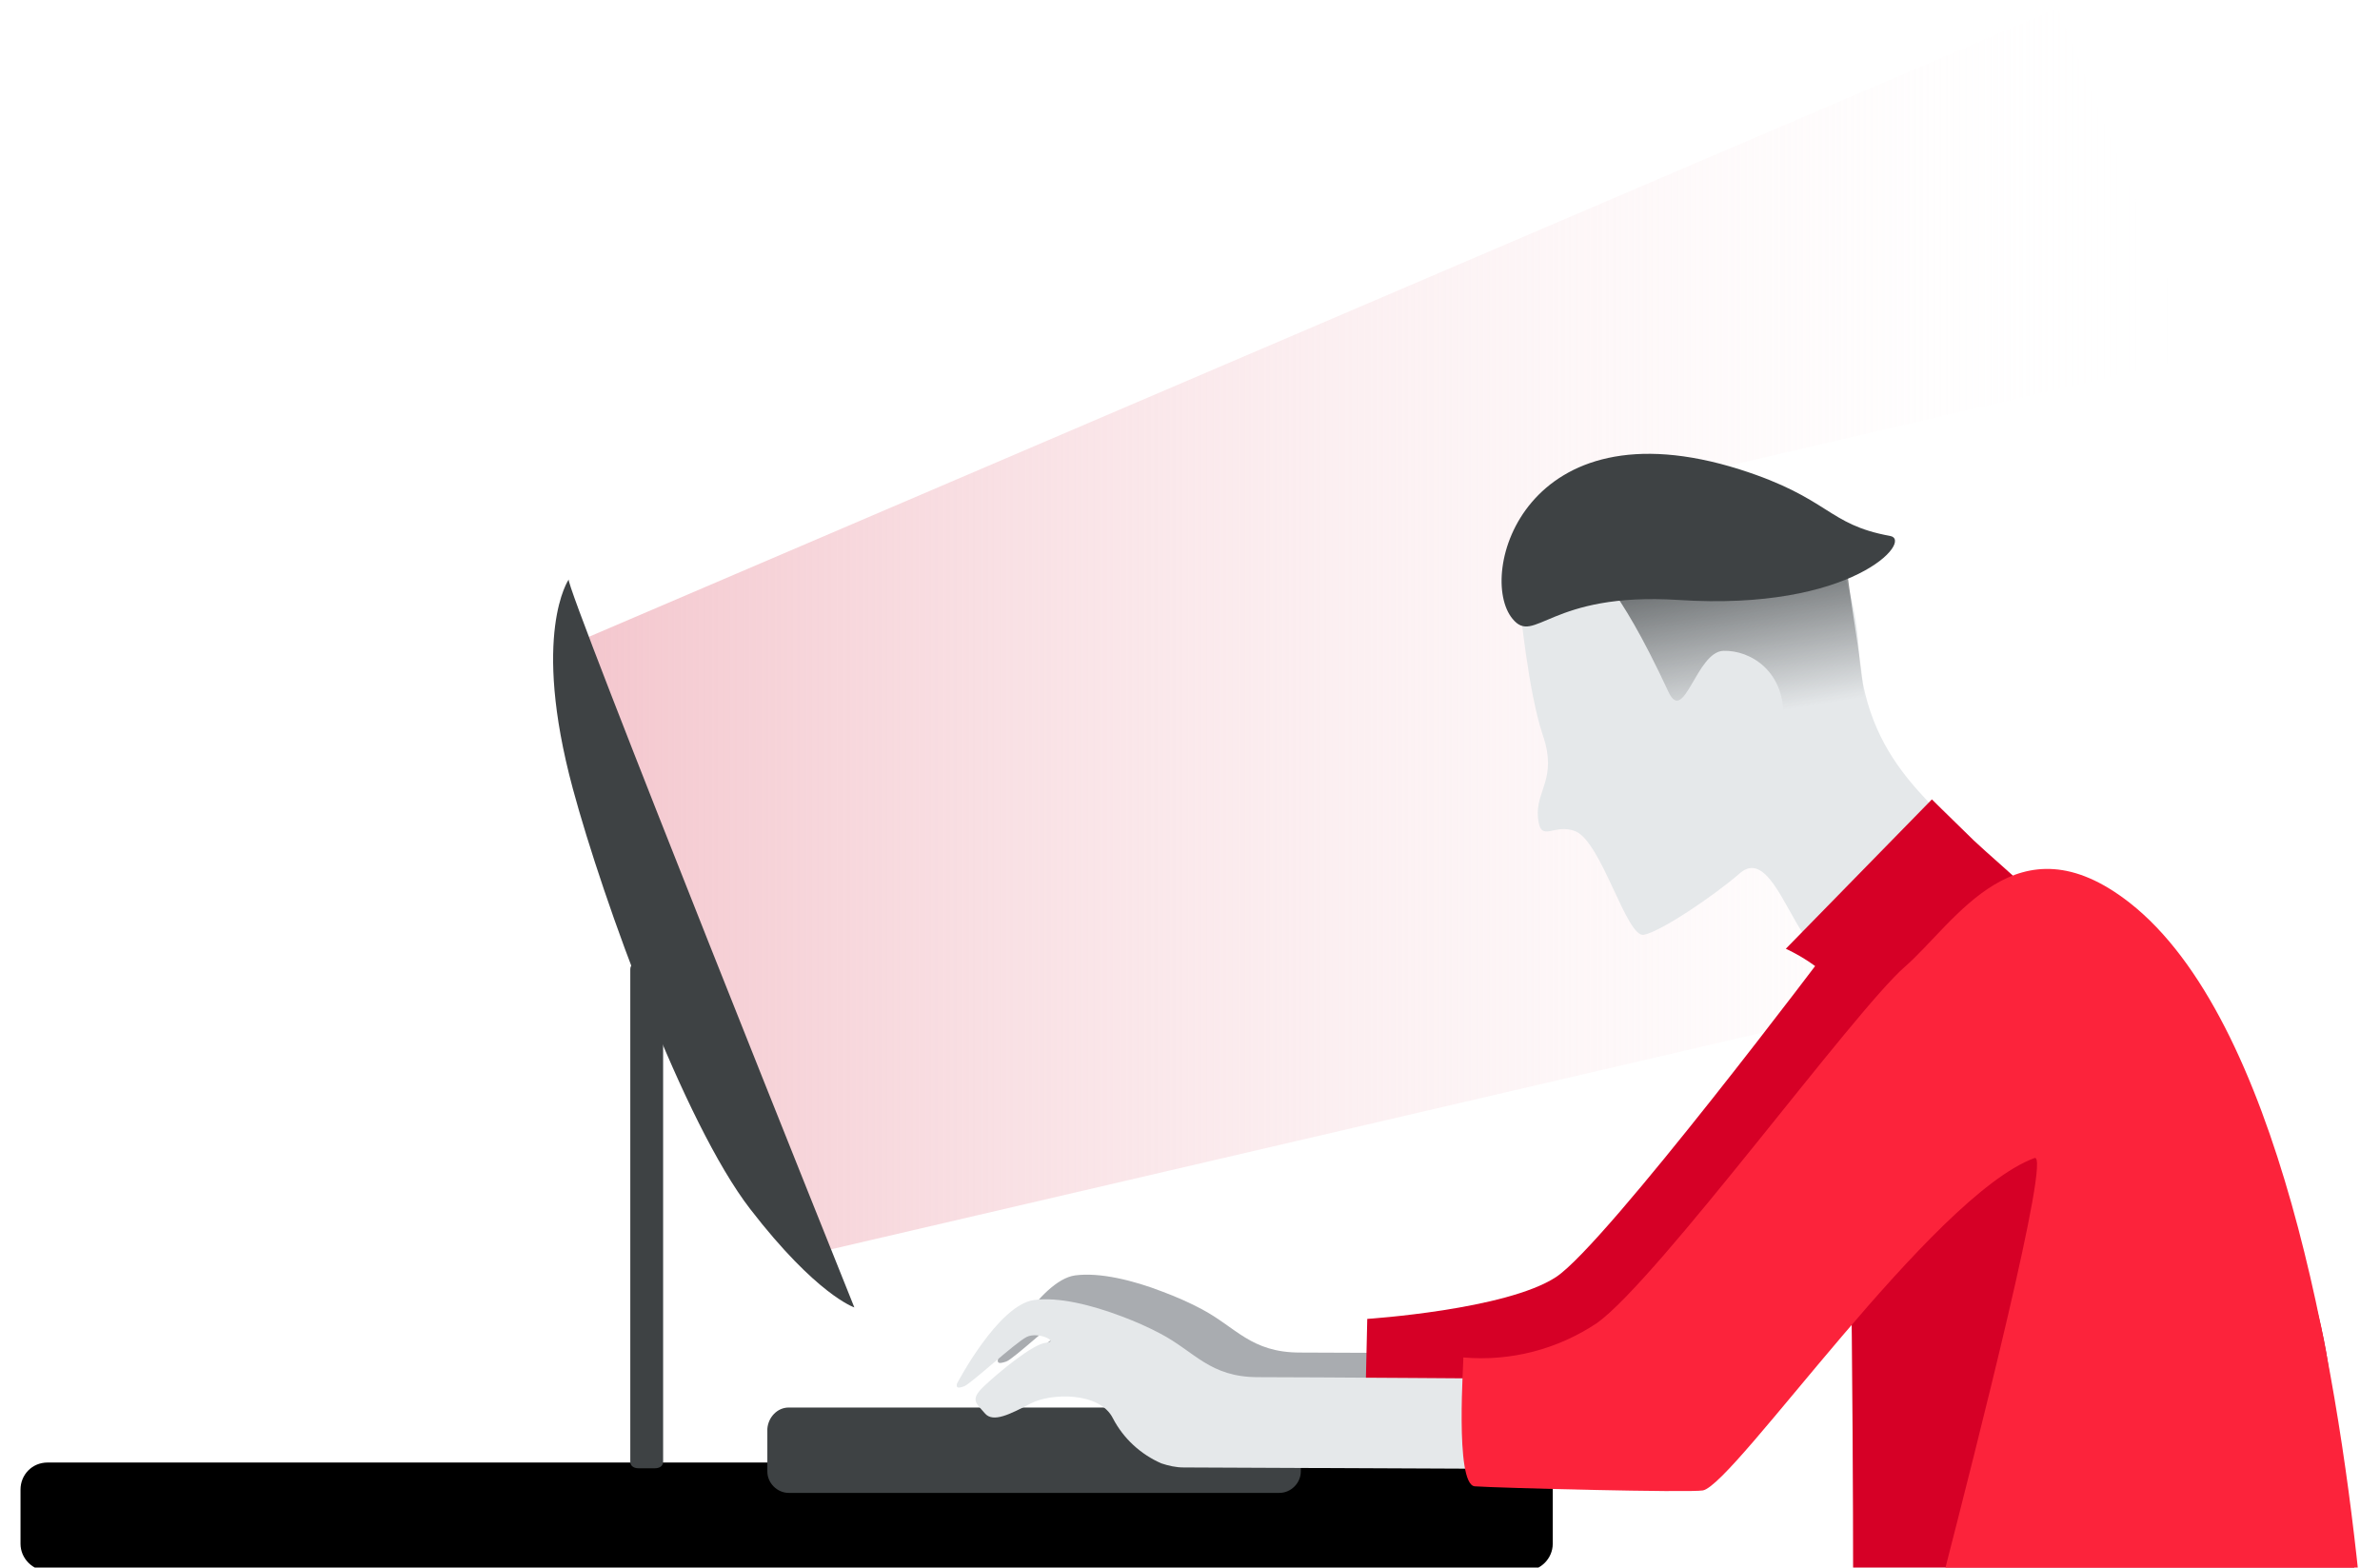 <?xml version="1.0" encoding="utf-8"?>
<!-- Generator: Adobe Illustrator 24.1.1, SVG Export Plug-In . SVG Version: 6.00 Build 0)  -->
<svg version="1.1" id="Слой_1" xmlns="http://www.w3.org/2000/svg" xmlns:xlink="http://www.w3.org/1999/xlink" x="0px" y="0px"
	 viewBox="0 0 290 191" style="enable-background:new 0 0 290 191;" xml:space="preserve">
<style type="text/css">
	.st0{fill:url(#SVGID_1_);}
	.st1{fill-rule:evenodd;clip-rule:evenodd;fill:#E5E8EA;}
	.st2{fill-rule:evenodd;clip-rule:evenodd;fill:#A9ACB0;}
	.st3{fill-rule:evenodd;clip-rule:evenodd;fill:#D60026;}
	.st4{fill:#D60026;}
	.st5{fill:url(#SVGID_2_);}
	.st6{fill-rule:evenodd;clip-rule:evenodd;fill:#3E4244;}
	.st7{fill:#3E4244;}
	.st8{fill-rule:evenodd;clip-rule:evenodd;fill:#FC233B;}
</style>
<linearGradient id="SVGID_1_" gradientUnits="userSpaceOnUse" x1="133.321" y1="0.816" x2="134.321" y2="0.816" gradientTransform="matrix(197.197 0 0 151.721 -26219.635 -46.999)">
	<stop  offset="0" style="stop-color:#F4C7CE"/>
	<stop  offset="1" style="stop-color:#FFFFFF;stop-opacity:0"/>
</linearGradient>
<path class="st0" d="M99.2,152.7L232,121.8l-30.2-63L268,43.4L250.7,1L70.8,78L99.2,152.7L99.2,152.7z"/>
<path class="st1" d="M185.2,73.7c0,0,1,10.6,2.8,15.9s-0.9,6.7-0.6,10c0.3,3.3,1.9,0.6,4.6,1.7c3.2,1.4,6.2,13,8.3,12.6
	s8.6-4.8,11.7-7.5c3.1-2.7,5.3,3.8,7.8,7.5s19.3-6.9,18.9-11c-0.4-4.1-11.3-8.4-12.2-23.6C224.9,50.5,194.9,54,185.2,73.7
	L185.2,73.7z"/>
<path class="st2" d="M121.6,165.6c0,0,5-9.6,9.4-10.2c3-0.4,7.1,0.6,10.7,2c1.6,0.6,3.2,1.3,4.7,2.1c4.2,2.2,6,5.3,12,5.3
	S192,165,192,165l2.2,11l-45-0.2c-0.9,0-1.8-0.2-2.6-0.5c-2.5-1.1-4.6-3-5.9-5.5c-1.6-3.2-7.5-3.1-10-1.8s-4.6,2.4-5.6,1.2
	s-1.9-1.6-0.1-3.3s6-5.2,7.6-5.3s-1-1.4-2.4-0.7s-6.7,5.7-7.6,6C121.7,166.2,121.5,166.1,121.6,165.6z"/>
<path class="st3" d="M166.6,160.7l-0.2,8.8c0,0,10.7,0.2,22.1-0.6c11.4-0.8,42.5-45.2,47.3-50.7s-12.8-2.9-12.8-2.9
	s-27.3,36.3-33.4,40.3C183.5,159.6,166.6,160.7,166.6,160.7L166.6,160.7z"/>
<path d="M5.8,178.2h180.1c1.8,0,3.3,1.5,3.3,3.3v6.6c0,1.8-1.5,3.3-3.3,3.3H5.8c-1.8,0-3.3-1.5-3.3-3.3v-6.6
	C2.5,179.7,3.9,178.2,5.8,178.2z"/>
<path class="st4" d="M224.3,121.2c1.2,2.7,1.5,53.9,1.5,70.8H287c-0.8-6.1-1.9-14-3.1-24.1c-3.9-33.4-37.2-59.6-43.4-65.5
	c-3.9-3.8-4.9-4.8-5.1-5l-17.8,18.2C217.6,115.6,222.8,117.9,224.3,121.2L224.3,121.2z"/>
<linearGradient id="SVGID_2_" gradientUnits="userSpaceOnUse" x1="130.619" y1="1.665" x2="130.799" y2="2.662" gradientTransform="matrix(35.109 0 0 31.143 -4377.638 11.862)">
	<stop  offset="0" style="stop-color:#3E4244"/>
	<stop  offset="0.757" style="stop-color:#3E4244;stop-opacity:0"/>
</linearGradient>
<path class="st5" d="M193.2,67.5c1,2.3,3.6,2.8,10.1,16.8c1.9,4.1,3.4-4.9,6.7-5s7.5,2.5,7.3,8.2s8.6,5.1,9.7,1.3
	c0.9-3-1.3-13.2-2.1-20.6C225.8,57.3,189.7,59.8,193.2,67.5L193.2,67.5z"/>
<path class="st6" d="M184.3,75.4c-4.4-5.3,1.4-26.5,27.7-18.2c11,3.5,10.6,6.7,18.3,8.1c2.9,0.5-4.5,9.2-25.8,7.8
	C188.8,72.1,187,78.7,184.3,75.4z"/>
<path class="st2" d="M119.6,171.6c0,0,7.5-5.8,10.6-5.9c2.9,0-0.5,0.6-2.1,1.4c0,0-0.1,0-0.1,0.1C128,167.2,120.6,170.7,119.6,171.6
	z"/>
<path class="st6" d="M69.3,70.6c0,0-4.6,6.6,0.5,25.5c3.7,13.7,13.5,40.7,21.6,51.2s12.7,12,12.7,12S68.6,70.9,69.3,70.6z"/>
<path class="st7" d="M77.8,117.2h2c0.6,0,1,0.3,1,0.8v60.1c0,0.5-0.4,0.8-1,0.8h-2c-0.6,0-1-0.3-1-0.8v-60
	C76.8,117.6,77.2,117.2,77.8,117.2z M96.1,171.5h59.8c1.4,0,2.6,1.2,2.6,2.6v5.2c0,1.4-1.2,2.6-2.6,2.6H96.1c-1.4,0-2.6-1.2-2.6-2.6
	v-5.2C93.6,172.7,94.7,171.5,96.1,171.5z"/>
<path class="st1" d="M116.6,168.6c0,0,5-9.6,9.4-10.2c3-0.4,7,0.6,10.7,2c1.6,0.6,3.2,1.3,4.7,2.1c4.2,2.2,6,5.3,11.9,5.3
	S187,168,187,168l2.2,11l-45-0.2c-0.9,0-1.8-0.2-2.7-0.5c-2.5-1.1-4.6-3-5.9-5.5c-1.6-3.2-7.5-3.1-10-1.8s-4.6,2.4-5.6,1.2
	s-1.9-1.6-0.1-3.3s6-5.2,7.6-5.3s-1-1.4-2.4-0.7s-6.8,5.7-7.6,6C116.7,169.2,116.5,169.1,116.6,168.6L116.6,168.6z"/>
<path class="st8" d="M179.7,181.1c2.7,0.2,26.2,0.8,27.8,0.5c3.9-0.8,27.9-35.9,40.4-40.5c2.1-0.8-7,34.9-11.1,50.9h50.6
	c-2.7-25.7-9.8-67.8-27.9-82c-13.8-10.8-21.2,2.4-27.4,7.8s-30,38-37.5,43.4c-4.8,3.2-10.5,4.7-16.3,4.2
	C178.4,165.3,177.2,180.9,179.7,181.1z"/>
</svg>
